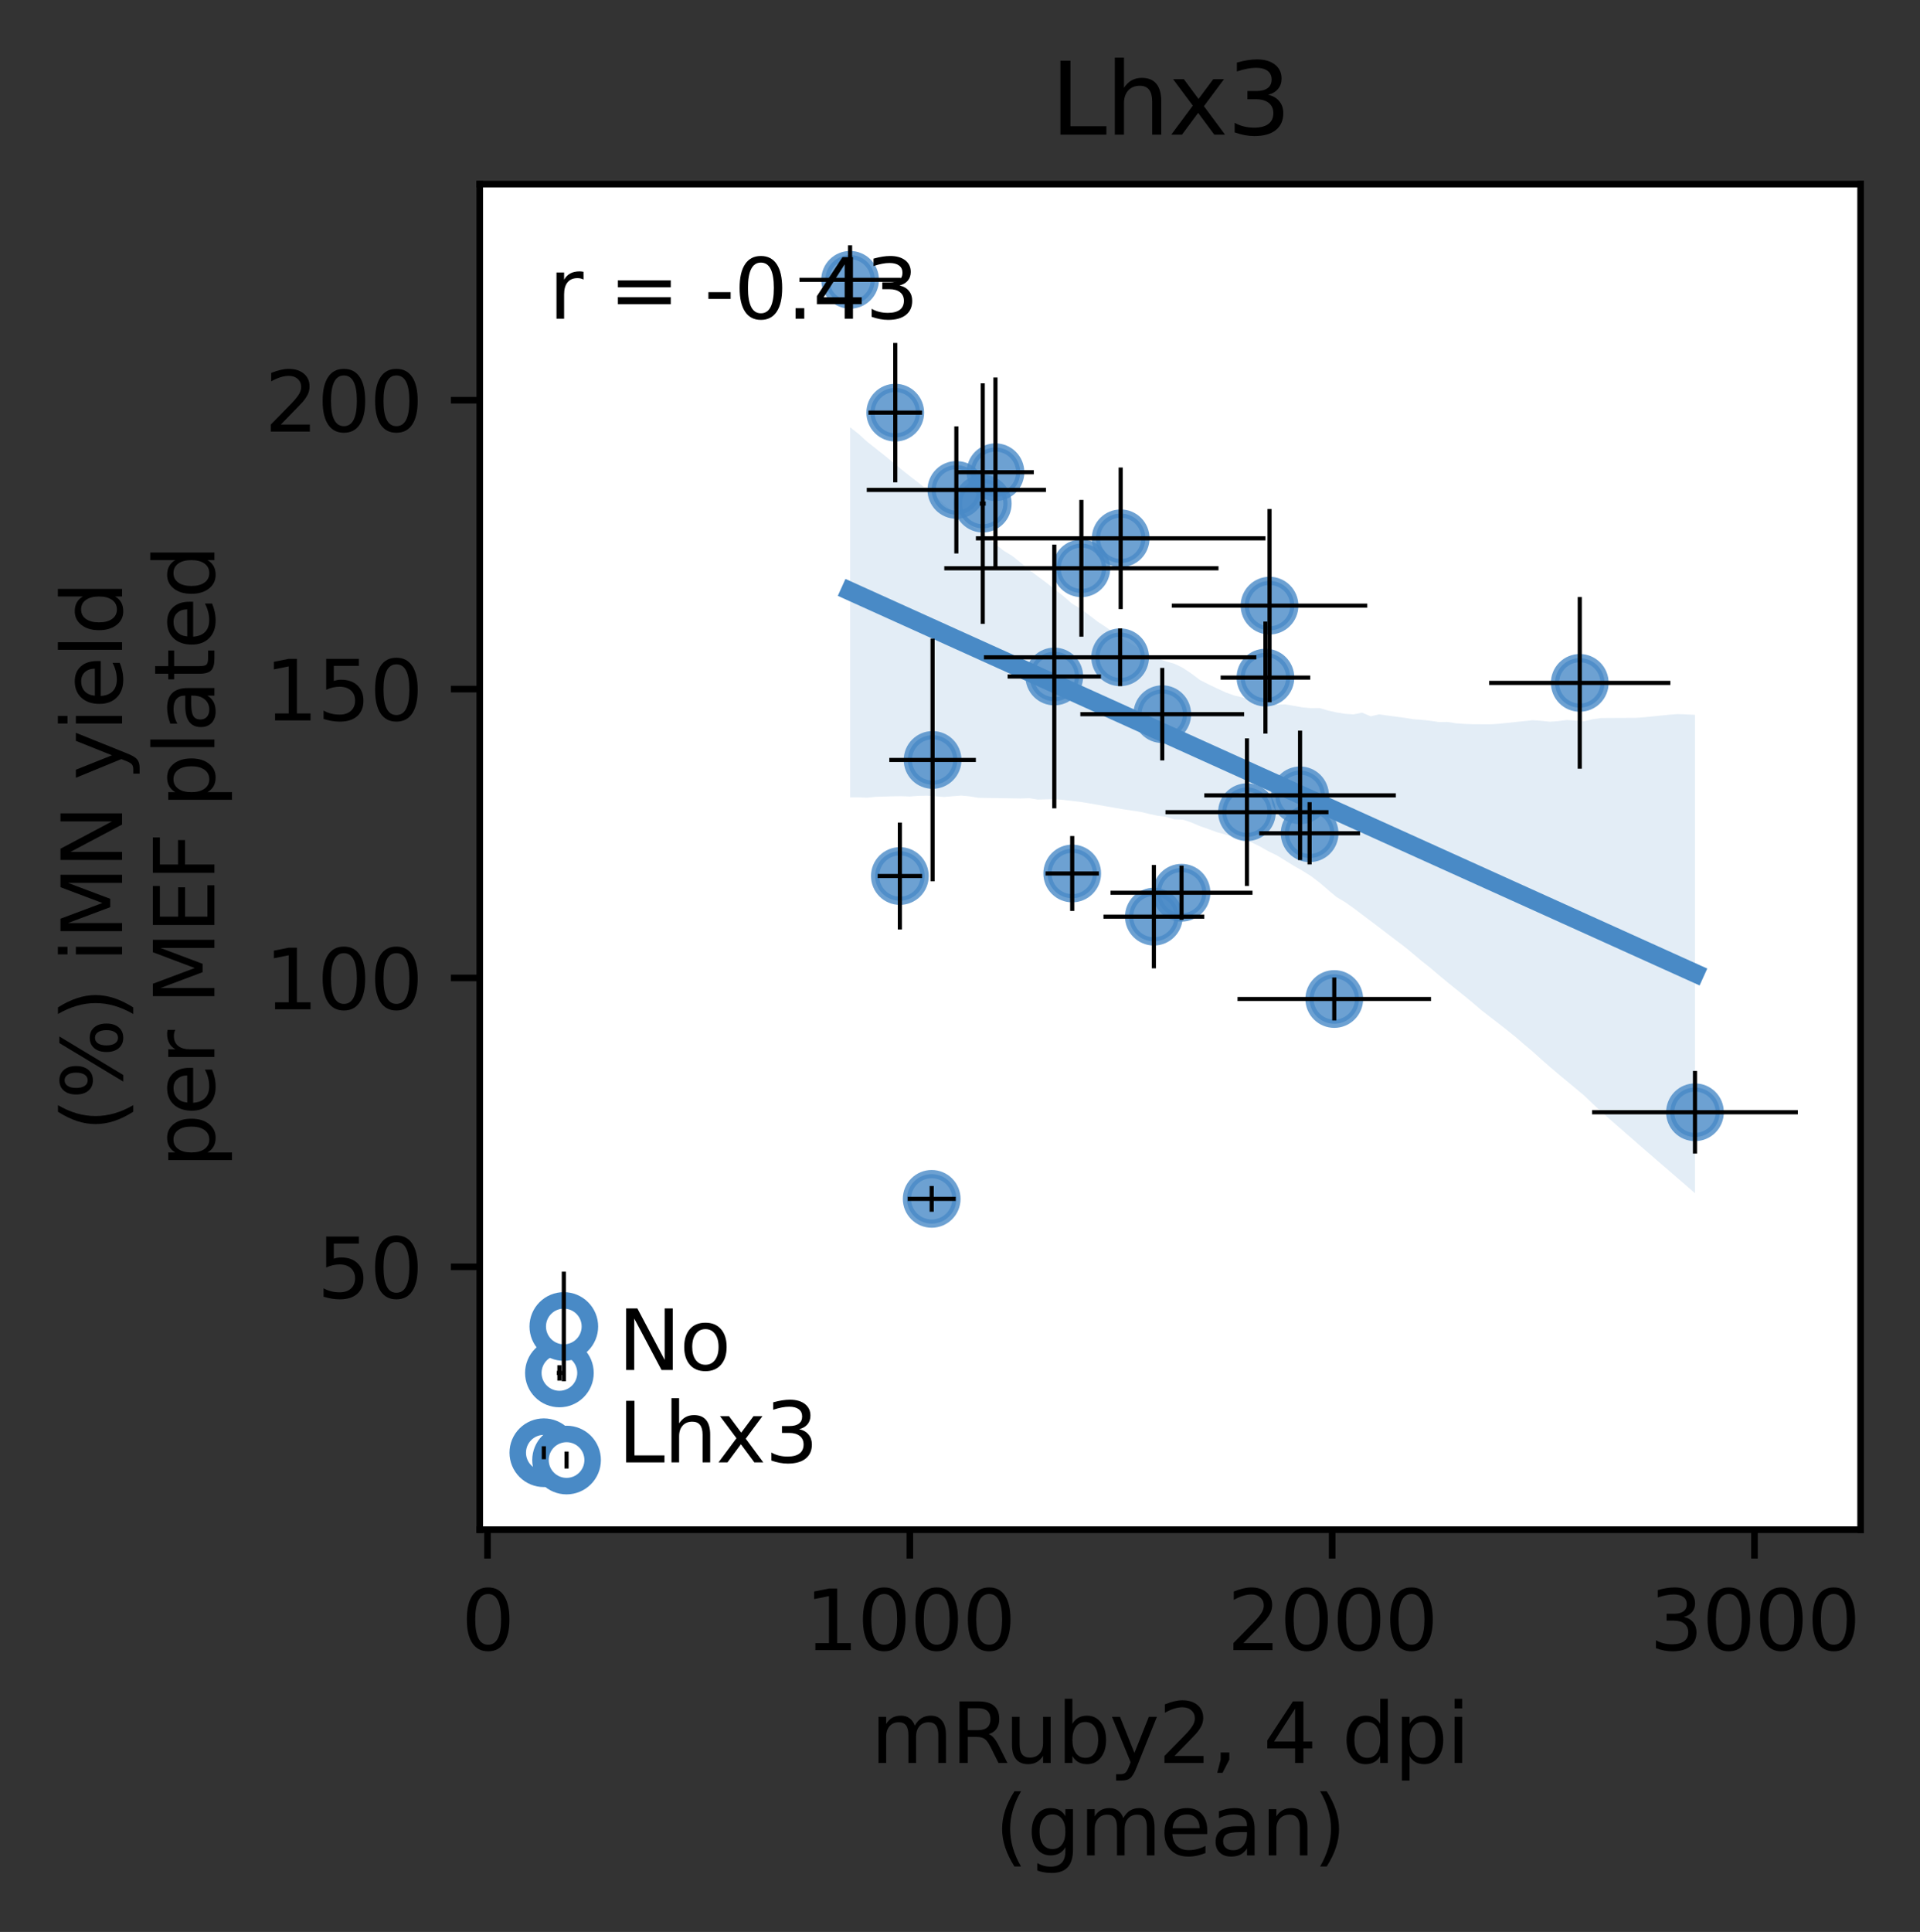 <?xml version="1.0" encoding="utf-8" standalone="no"?>
<!DOCTYPE svg PUBLIC "-//W3C//DTD SVG 1.1//EN"
  "http://www.w3.org/Graphics/SVG/1.1/DTD/svg11.dtd">
<svg xmlns:xlink="http://www.w3.org/1999/xlink" width="232.763pt" height="234.152pt" viewBox="0 0 232.763 234.152" xmlns="http://www.w3.org/2000/svg" version="1.1">
 <rect x="0" y="0" width="232.763" height="234.152" fill="#333333" stroke="none"/>
 <defs>
  <style type="text/css">*{stroke-linejoin: round; stroke-linecap: butt}</style>
 </defs>
 <g id="figure_1">
  <g id="patch_1">
   <path d="M 0 234.152 
L 232.763 234.152 
L 232.763 -0 
L 0 -0 
L 0 234.152 
z
" style="fill: none"/>
  </g>
  <g id="axes_1">
   <g id="patch_2">
    <path d="M 58.163 185.398 
L 225.563 185.398 
L 225.563 22.318 
L 58.163 22.318 
z
" style="fill: #ffffff"/>
   </g>
   <g id="PathCollection_1">
    <defs>
     <path id="m1e7c7b4e3a" d="M 0 3 
C 0.796 3 1.559 2.684 2.121 2.121 
C 2.684 1.559 3 0.796 3 0 
C 3 -0.796 2.684 -1.559 2.121 -2.121 
C 1.559 -2.684 0.796 -3 0 -3 
C -0.796 -3 -1.559 -2.684 -2.121 -2.121 
C -2.684 -1.559 -3 -0.796 -3 0 
C -3 0.796 -2.684 1.559 -2.121 2.121 
C -1.559 2.684 -0.796 3 0 3 
z
" style="stroke: #498ac6; stroke-opacity: 0.8"/>
    </defs>
    <g clip-path="url(#p1b781d79e1)">
     <use xlink:href="#m1e7c7b4e3a" x="157.608" y="96.399" style="fill: #498ac6; fill-opacity: 0.8; stroke: #498ac6; stroke-opacity: 0.8"/>
     <use xlink:href="#m1e7c7b4e3a" x="131.097" y="68.876" style="fill: #498ac6; fill-opacity: 0.8; stroke: #498ac6; stroke-opacity: 0.8"/>
     <use xlink:href="#m1e7c7b4e3a" x="120.68" y="57.234" style="fill: #498ac6; fill-opacity: 0.8; stroke: #498ac6; stroke-opacity: 0.8"/>
     <use xlink:href="#m1e7c7b4e3a" x="129.985" y="105.868" style="fill: #498ac6; fill-opacity: 0.8; stroke: #498ac6; stroke-opacity: 0.8"/>
     <use xlink:href="#m1e7c7b4e3a" x="119.14" y="61.036" style="fill: #498ac6; fill-opacity: 0.8; stroke: #498ac6; stroke-opacity: 0.8"/>
     <use xlink:href="#m1e7c7b4e3a" x="103.057" y="33.915" style="fill: #498ac6; fill-opacity: 0.8; stroke: #498ac6; stroke-opacity: 0.8"/>
     <use xlink:href="#m1e7c7b4e3a" x="108.532" y="50.013" style="fill: #498ac6; fill-opacity: 0.8; stroke: #498ac6; stroke-opacity: 0.8"/>
     <use xlink:href="#m1e7c7b4e3a" x="113.058" y="92.107" style="fill: #498ac6; fill-opacity: 0.8; stroke: #498ac6; stroke-opacity: 0.8"/>
     <use xlink:href="#m1e7c7b4e3a" x="151.17" y="98.437" style="fill: #498ac6; fill-opacity: 0.8; stroke: #498ac6; stroke-opacity: 0.8"/>
     <use xlink:href="#m1e7c7b4e3a" x="135.795" y="79.664" style="fill: #498ac6; fill-opacity: 0.8; stroke: #498ac6; stroke-opacity: 0.8"/>
     <use xlink:href="#m1e7c7b4e3a" x="153.906" y="73.404" style="fill: #498ac6; fill-opacity: 0.8; stroke: #498ac6; stroke-opacity: 0.8"/>
     <use xlink:href="#m1e7c7b4e3a" x="161.755" y="121.081" style="fill: #498ac6; fill-opacity: 0.8; stroke: #498ac6; stroke-opacity: 0.8"/>
     <use xlink:href="#m1e7c7b4e3a" x="153.409" y="82.124" style="fill: #498ac6; fill-opacity: 0.8; stroke: #498ac6; stroke-opacity: 0.8"/>
     <use xlink:href="#m1e7c7b4e3a" x="135.861" y="65.244" style="fill: #498ac6; fill-opacity: 0.8; stroke: #498ac6; stroke-opacity: 0.8"/>
     <use xlink:href="#m1e7c7b4e3a" x="191.515" y="82.766" style="fill: #498ac6; fill-opacity: 0.8; stroke: #498ac6; stroke-opacity: 0.8"/>
     <use xlink:href="#m1e7c7b4e3a" x="205.483" y="134.807" style="fill: #498ac6; fill-opacity: 0.8; stroke: #498ac6; stroke-opacity: 0.8"/>
     <use xlink:href="#m1e7c7b4e3a" x="140.901" y="86.559" style="fill: #498ac6; fill-opacity: 0.8; stroke: #498ac6; stroke-opacity: 0.8"/>
     <use xlink:href="#m1e7c7b4e3a" x="115.94" y="59.379" style="fill: #498ac6; fill-opacity: 0.8; stroke: #498ac6; stroke-opacity: 0.8"/>
     <use xlink:href="#m1e7c7b4e3a" x="127.812" y="81.991" style="fill: #498ac6; fill-opacity: 0.8; stroke: #498ac6; stroke-opacity: 0.8"/>
     <use xlink:href="#m1e7c7b4e3a" x="143.237" y="108.202" style="fill: #498ac6; fill-opacity: 0.8; stroke: #498ac6; stroke-opacity: 0.8"/>
     <use xlink:href="#m1e7c7b4e3a" x="158.765" y="100.995" style="fill: #498ac6; fill-opacity: 0.8; stroke: #498ac6; stroke-opacity: 0.8"/>
     <use xlink:href="#m1e7c7b4e3a" x="139.885" y="111.099" style="fill: #498ac6; fill-opacity: 0.8; stroke: #498ac6; stroke-opacity: 0.8"/>
     <use xlink:href="#m1e7c7b4e3a" x="109.092" y="106.174" style="fill: #498ac6; fill-opacity: 0.8; stroke: #498ac6; stroke-opacity: 0.8"/>
     <use xlink:href="#m1e7c7b4e3a" x="112.949" y="145.304" style="fill: #498ac6; fill-opacity: 0.8; stroke: #498ac6; stroke-opacity: 0.8"/>
    </g>
   </g>
   <g id="PolyCollection_1">
    <path d="M 103.057 51.786 
L 103.057 96.641 
L 104.092 96.636 
L 105.126 96.684 
L 106.161 96.571 
L 107.196 96.542 
L 108.23 96.512 
L 109.265 96.5 
L 110.299 96.537 
L 111.334 96.456 
L 112.369 96.434 
L 113.403 96.503 
L 114.438 96.592 
L 115.472 96.506 
L 116.507 96.42 
L 117.542 96.516 
L 118.576 96.69 
L 119.611 96.713 
L 120.645 96.727 
L 121.68 96.743 
L 122.715 96.763 
L 123.749 96.779 
L 124.784 96.739 
L 125.818 96.912 
L 126.853 96.875 
L 127.888 96.855 
L 128.922 96.949 
L 129.957 97.07 
L 130.991 97.192 
L 132.026 97.362 
L 133.061 97.541 
L 134.095 97.725 
L 135.13 97.905 
L 136.164 98.083 
L 137.199 98.236 
L 138.234 98.391 
L 139.268 98.635 
L 140.303 98.861 
L 141.337 98.994 
L 142.372 99.309 
L 143.407 99.346 
L 144.441 99.685 
L 145.476 100.131 
L 146.51 100.488 
L 147.545 100.87 
L 148.58 101.154 
L 149.614 101.415 
L 150.649 101.794 
L 151.683 102.077 
L 152.718 102.576 
L 153.753 103.167 
L 154.787 103.665 
L 155.822 104.306 
L 156.856 104.94 
L 157.891 105.532 
L 158.926 106.177 
L 159.96 106.966 
L 160.995 107.851 
L 162.029 108.725 
L 163.064 109.336 
L 164.099 110.069 
L 165.133 110.849 
L 166.168 111.628 
L 167.202 112.408 
L 168.237 113.199 
L 169.272 113.99 
L 170.306 114.77 
L 171.341 115.627 
L 172.375 116.495 
L 173.41 117.315 
L 174.445 118.197 
L 175.479 119.052 
L 176.514 119.888 
L 177.548 120.719 
L 178.583 121.571 
L 179.618 122.458 
L 180.652 123.261 
L 181.687 124.053 
L 182.721 124.87 
L 183.756 125.701 
L 184.791 126.596 
L 185.825 127.462 
L 186.86 128.404 
L 187.894 129.307 
L 188.929 130.187 
L 189.964 131.044 
L 190.998 131.902 
L 192.033 132.77 
L 193.067 133.754 
L 194.102 134.729 
L 195.137 135.633 
L 196.171 136.536 
L 197.206 137.44 
L 198.24 138.343 
L 199.275 139.247 
L 200.31 140.142 
L 201.344 141.036 
L 202.379 141.93 
L 203.413 142.824 
L 204.448 143.718 
L 205.483 144.611 
L 205.483 86.639 
L 205.483 86.639 
L 204.448 86.592 
L 203.413 86.546 
L 202.379 86.624 
L 201.344 86.728 
L 200.31 86.832 
L 199.275 86.936 
L 198.24 87.013 
L 197.206 87.013 
L 196.171 87.017 
L 195.137 87.023 
L 194.102 87.029 
L 193.067 87.176 
L 192.033 87.42 
L 190.998 87.341 
L 189.964 87.261 
L 188.929 87.396 
L 187.894 87.472 
L 186.86 87.365 
L 185.825 87.291 
L 184.791 87.398 
L 183.756 87.505 
L 182.721 87.615 
L 181.687 87.725 
L 180.652 87.789 
L 179.618 87.783 
L 178.583 87.779 
L 177.548 87.74 
L 176.514 87.668 
L 175.479 87.5 
L 174.445 87.513 
L 173.41 87.361 
L 172.375 87.248 
L 171.341 87.171 
L 170.306 87.005 
L 169.272 86.862 
L 168.237 86.729 
L 167.202 86.579 
L 166.168 86.821 
L 165.133 86.371 
L 164.099 86.585 
L 163.064 86.515 
L 162.029 86.349 
L 160.995 86.117 
L 159.96 85.815 
L 158.926 85.827 
L 157.891 85.734 
L 156.856 85.548 
L 155.822 85.37 
L 154.787 85.405 
L 153.753 85.325 
L 152.718 85.075 
L 151.683 84.835 
L 150.649 84.53 
L 149.614 84.29 
L 148.58 83.916 
L 147.545 83.441 
L 146.51 82.944 
L 145.476 82.421 
L 144.441 81.644 
L 143.407 80.95 
L 142.372 80.449 
L 141.337 80.155 
L 140.303 79.782 
L 139.268 79.317 
L 138.234 78.71 
L 137.199 78.05 
L 136.164 77.446 
L 135.13 76.771 
L 134.095 76.022 
L 133.061 75.34 
L 132.026 74.545 
L 130.991 73.779 
L 129.957 73.161 
L 128.922 72.255 
L 127.888 71.443 
L 126.853 70.628 
L 125.818 69.861 
L 124.784 69.079 
L 123.749 68.204 
L 122.715 67.375 
L 121.68 66.748 
L 120.645 65.935 
L 119.611 65.01 
L 118.576 64.314 
L 117.542 63.618 
L 116.507 62.868 
L 115.472 61.983 
L 114.438 61.1 
L 113.403 60.097 
L 112.369 59.326 
L 111.334 58.502 
L 110.299 57.706 
L 109.265 56.883 
L 108.23 56.024 
L 107.196 55.173 
L 106.161 54.358 
L 105.126 53.538 
L 104.092 52.596 
L 103.057 51.786 
z
" clip-path="url(#p1b781d79e1)" style="fill: #498ac6; fill-opacity: 0.15"/>
   </g>
   <g id="PathCollection_2">
    <defs>
     <path id="md416cd6fda" d="M 0 3.162 
C 0.839 3.162 1.643 2.829 2.236 2.236 
C 2.829 1.643 3.162 0.839 3.162 0 
C 3.162 -0.839 2.829 -1.643 2.236 -2.236 
C 1.643 -2.829 0.839 -3.162 0 -3.162 
C -0.839 -3.162 -1.643 -2.829 -2.236 -2.236 
C -2.829 -1.643 -3.162 -0.839 -3.162 0 
C -3.162 0.839 -2.829 1.643 -2.236 2.236 
C -1.643 2.829 -0.839 3.162 0 3.162 
z
" style="stroke: #498ac6; stroke-width: 2"/>
    </defs>
    <g clip-path="url(#p1b781d79e1)">
     <use xlink:href="#md416cd6fda" x="67.817" y="166.403" style="fill: #ffffff; stroke: #498ac6; stroke-width: 2"/>
     <use xlink:href="#md416cd6fda" x="65.928" y="176.071" style="fill: #ffffff; stroke: #498ac6; stroke-width: 2"/>
     <use xlink:href="#md416cd6fda" x="68.352" y="160.771" style="fill: #ffffff; stroke: #498ac6; stroke-width: 2"/>
     <use xlink:href="#md416cd6fda" x="68.685" y="176.958" style="fill: #ffffff; stroke: #498ac6; stroke-width: 2"/>
    </g>
   </g>
   <g id="matplotlib.axis_1">
    <g id="xtick_1">
     <g id="line2d_1">
      <defs>
       <path id="m0b0140fa06" d="M 0 0 
L 0 3.5 
" style="stroke: #000000; stroke-width: 0.8"/>
      </defs>
      <g>
       <use xlink:href="#m0b0140fa06" x="59.103" y="185.398" style="stroke: #000000; stroke-width: 0.8"/>
      </g>
     </g>
     <g id="text_1">
      <!-- 0 -->
      <g transform="translate(55.922 199.997)scale(0.1 -0.1)">
       <defs>
        <path id="DejaVuSans-30" d="M 2034 4250 
Q 1547 4250 1301 3770 
Q 1056 3291 1056 2328 
Q 1056 1369 1301 889 
Q 1547 409 2034 409 
Q 2525 409 2770 889 
Q 3016 1369 3016 2328 
Q 3016 3291 2770 3770 
Q 2525 4250 2034 4250 
z
M 2034 4750 
Q 2819 4750 3233 4129 
Q 3647 3509 3647 2328 
Q 3647 1150 3233 529 
Q 2819 -91 2034 -91 
Q 1250 -91 836 529 
Q 422 1150 422 2328 
Q 422 3509 836 4129 
Q 1250 4750 2034 4750 
z
" transform="scale(0.016)"/>
       </defs>
       <use xlink:href="#DejaVuSans-30"/>
      </g>
     </g>
    </g>
    <g id="xtick_2">
     <g id="line2d_2">
      <g>
       <use xlink:href="#m0b0140fa06" x="110.301" y="185.398" style="stroke: #000000; stroke-width: 0.8"/>
      </g>
     </g>
     <g id="text_2">
      <!-- 1000 -->
      <g transform="translate(97.576 199.997)scale(0.1 -0.1)">
       <defs>
        <path id="DejaVuSans-31" d="M 794 531 
L 1825 531 
L 1825 4091 
L 703 3866 
L 703 4441 
L 1819 4666 
L 2450 4666 
L 2450 531 
L 3481 531 
L 3481 0 
L 794 0 
L 794 531 
z
" transform="scale(0.016)"/>
       </defs>
       <use xlink:href="#DejaVuSans-31"/>
       <use xlink:href="#DejaVuSans-30" x="63.623"/>
       <use xlink:href="#DejaVuSans-30" x="127.246"/>
       <use xlink:href="#DejaVuSans-30" x="190.869"/>
      </g>
     </g>
    </g>
    <g id="xtick_3">
     <g id="line2d_3">
      <g>
       <use xlink:href="#m0b0140fa06" x="161.499" y="185.398" style="stroke: #000000; stroke-width: 0.8"/>
      </g>
     </g>
     <g id="text_3">
      <!-- 2000 -->
      <g transform="translate(148.774 199.997)scale(0.1 -0.1)">
       <defs>
        <path id="DejaVuSans-32" d="M 1228 531 
L 3431 531 
L 3431 0 
L 469 0 
L 469 531 
Q 828 903 1448 1529 
Q 2069 2156 2228 2338 
Q 2531 2678 2651 2914 
Q 2772 3150 2772 3378 
Q 2772 3750 2511 3984 
Q 2250 4219 1831 4219 
Q 1534 4219 1204 4116 
Q 875 4013 500 3803 
L 500 4441 
Q 881 4594 1212 4672 
Q 1544 4750 1819 4750 
Q 2544 4750 2975 4387 
Q 3406 4025 3406 3419 
Q 3406 3131 3298 2873 
Q 3191 2616 2906 2266 
Q 2828 2175 2409 1742 
Q 1991 1309 1228 531 
z
" transform="scale(0.016)"/>
       </defs>
       <use xlink:href="#DejaVuSans-32"/>
       <use xlink:href="#DejaVuSans-30" x="63.623"/>
       <use xlink:href="#DejaVuSans-30" x="127.246"/>
       <use xlink:href="#DejaVuSans-30" x="190.869"/>
      </g>
     </g>
    </g>
    <g id="xtick_4">
     <g id="line2d_4">
      <g>
       <use xlink:href="#m0b0140fa06" x="212.697" y="185.398" style="stroke: #000000; stroke-width: 0.8"/>
      </g>
     </g>
     <g id="text_4">
      <!-- 3000 -->
      <g transform="translate(199.972 199.997)scale(0.1 -0.1)">
       <defs>
        <path id="DejaVuSans-33" d="M 2597 2516 
Q 3050 2419 3304 2112 
Q 3559 1806 3559 1356 
Q 3559 666 3084 287 
Q 2609 -91 1734 -91 
Q 1441 -91 1130 -33 
Q 819 25 488 141 
L 488 750 
Q 750 597 1062 519 
Q 1375 441 1716 441 
Q 2309 441 2620 675 
Q 2931 909 2931 1356 
Q 2931 1769 2642 2001 
Q 2353 2234 1838 2234 
L 1294 2234 
L 1294 2753 
L 1863 2753 
Q 2328 2753 2575 2939 
Q 2822 3125 2822 3475 
Q 2822 3834 2567 4026 
Q 2313 4219 1838 4219 
Q 1578 4219 1281 4162 
Q 984 4106 628 3988 
L 628 4550 
Q 988 4650 1302 4700 
Q 1616 4750 1894 4750 
Q 2613 4750 3031 4423 
Q 3450 4097 3450 3541 
Q 3450 3153 3228 2886 
Q 3006 2619 2597 2516 
z
" transform="scale(0.016)"/>
       </defs>
       <use xlink:href="#DejaVuSans-33"/>
       <use xlink:href="#DejaVuSans-30" x="63.623"/>
       <use xlink:href="#DejaVuSans-30" x="127.246"/>
       <use xlink:href="#DejaVuSans-30" x="190.869"/>
      </g>
     </g>
    </g>
    <g id="text_5">
     <!-- mRuby2, 4 dpi -->
     <g transform="translate(105.574 213.675)scale(0.1 -0.1)">
      <defs>
       <path id="DejaVuSans-6d" d="M 3328 2828 
Q 3544 3216 3844 3400 
Q 4144 3584 4550 3584 
Q 5097 3584 5394 3201 
Q 5691 2819 5691 2113 
L 5691 0 
L 5113 0 
L 5113 2094 
Q 5113 2597 4934 2840 
Q 4756 3084 4391 3084 
Q 3944 3084 3684 2787 
Q 3425 2491 3425 1978 
L 3425 0 
L 2847 0 
L 2847 2094 
Q 2847 2600 2669 2842 
Q 2491 3084 2119 3084 
Q 1678 3084 1418 2786 
Q 1159 2488 1159 1978 
L 1159 0 
L 581 0 
L 581 3500 
L 1159 3500 
L 1159 2956 
Q 1356 3278 1631 3431 
Q 1906 3584 2284 3584 
Q 2666 3584 2933 3390 
Q 3200 3197 3328 2828 
z
" transform="scale(0.016)"/>
       <path id="DejaVuSans-52" d="M 2841 2188 
Q 3044 2119 3236 1894 
Q 3428 1669 3622 1275 
L 4263 0 
L 3584 0 
L 2988 1197 
Q 2756 1666 2539 1819 
Q 2322 1972 1947 1972 
L 1259 1972 
L 1259 0 
L 628 0 
L 628 4666 
L 2053 4666 
Q 2853 4666 3247 4331 
Q 3641 3997 3641 3322 
Q 3641 2881 3436 2590 
Q 3231 2300 2841 2188 
z
M 1259 4147 
L 1259 2491 
L 2053 2491 
Q 2509 2491 2742 2702 
Q 2975 2913 2975 3322 
Q 2975 3731 2742 3939 
Q 2509 4147 2053 4147 
L 1259 4147 
z
" transform="scale(0.016)"/>
       <path id="DejaVuSans-75" d="M 544 1381 
L 544 3500 
L 1119 3500 
L 1119 1403 
Q 1119 906 1312 657 
Q 1506 409 1894 409 
Q 2359 409 2629 706 
Q 2900 1003 2900 1516 
L 2900 3500 
L 3475 3500 
L 3475 0 
L 2900 0 
L 2900 538 
Q 2691 219 2414 64 
Q 2138 -91 1772 -91 
Q 1169 -91 856 284 
Q 544 659 544 1381 
z
M 1991 3584 
L 1991 3584 
z
" transform="scale(0.016)"/>
       <path id="DejaVuSans-62" d="M 3116 1747 
Q 3116 2381 2855 2742 
Q 2594 3103 2138 3103 
Q 1681 3103 1420 2742 
Q 1159 2381 1159 1747 
Q 1159 1113 1420 752 
Q 1681 391 2138 391 
Q 2594 391 2855 752 
Q 3116 1113 3116 1747 
z
M 1159 2969 
Q 1341 3281 1617 3432 
Q 1894 3584 2278 3584 
Q 2916 3584 3314 3078 
Q 3713 2572 3713 1747 
Q 3713 922 3314 415 
Q 2916 -91 2278 -91 
Q 1894 -91 1617 61 
Q 1341 213 1159 525 
L 1159 0 
L 581 0 
L 581 4863 
L 1159 4863 
L 1159 2969 
z
" transform="scale(0.016)"/>
       <path id="DejaVuSans-79" d="M 2059 -325 
Q 1816 -950 1584 -1140 
Q 1353 -1331 966 -1331 
L 506 -1331 
L 506 -850 
L 844 -850 
Q 1081 -850 1212 -737 
Q 1344 -625 1503 -206 
L 1606 56 
L 191 3500 
L 800 3500 
L 1894 763 
L 2988 3500 
L 3597 3500 
L 2059 -325 
z
" transform="scale(0.016)"/>
       <path id="DejaVuSans-2c" d="M 750 794 
L 1409 794 
L 1409 256 
L 897 -744 
L 494 -744 
L 750 256 
L 750 794 
z
" transform="scale(0.016)"/>
       <path id="DejaVuSans-20" transform="scale(0.016)"/>
       <path id="DejaVuSans-34" d="M 2419 4116 
L 825 1625 
L 2419 1625 
L 2419 4116 
z
M 2253 4666 
L 3047 4666 
L 3047 1625 
L 3713 1625 
L 3713 1100 
L 3047 1100 
L 3047 0 
L 2419 0 
L 2419 1100 
L 313 1100 
L 313 1709 
L 2253 4666 
z
" transform="scale(0.016)"/>
       <path id="DejaVuSans-64" d="M 2906 2969 
L 2906 4863 
L 3481 4863 
L 3481 0 
L 2906 0 
L 2906 525 
Q 2725 213 2448 61 
Q 2172 -91 1784 -91 
Q 1150 -91 751 415 
Q 353 922 353 1747 
Q 353 2572 751 3078 
Q 1150 3584 1784 3584 
Q 2172 3584 2448 3432 
Q 2725 3281 2906 2969 
z
M 947 1747 
Q 947 1113 1208 752 
Q 1469 391 1925 391 
Q 2381 391 2643 752 
Q 2906 1113 2906 1747 
Q 2906 2381 2643 2742 
Q 2381 3103 1925 3103 
Q 1469 3103 1208 2742 
Q 947 2381 947 1747 
z
" transform="scale(0.016)"/>
       <path id="DejaVuSans-70" d="M 1159 525 
L 1159 -1331 
L 581 -1331 
L 581 3500 
L 1159 3500 
L 1159 2969 
Q 1341 3281 1617 3432 
Q 1894 3584 2278 3584 
Q 2916 3584 3314 3078 
Q 3713 2572 3713 1747 
Q 3713 922 3314 415 
Q 2916 -91 2278 -91 
Q 1894 -91 1617 61 
Q 1341 213 1159 525 
z
M 3116 1747 
Q 3116 2381 2855 2742 
Q 2594 3103 2138 3103 
Q 1681 3103 1420 2742 
Q 1159 2381 1159 1747 
Q 1159 1113 1420 752 
Q 1681 391 2138 391 
Q 2594 391 2855 752 
Q 3116 1113 3116 1747 
z
" transform="scale(0.016)"/>
       <path id="DejaVuSans-69" d="M 603 3500 
L 1178 3500 
L 1178 0 
L 603 0 
L 603 3500 
z
M 603 4863 
L 1178 4863 
L 1178 4134 
L 603 4134 
L 603 4863 
z
" transform="scale(0.016)"/>
      </defs>
      <use xlink:href="#DejaVuSans-6d"/>
      <use xlink:href="#DejaVuSans-52" x="97.412"/>
      <use xlink:href="#DejaVuSans-75" x="162.395"/>
      <use xlink:href="#DejaVuSans-62" x="225.773"/>
      <use xlink:href="#DejaVuSans-79" x="289.25"/>
      <use xlink:href="#DejaVuSans-32" x="348.43"/>
      <use xlink:href="#DejaVuSans-2c" x="412.053"/>
      <use xlink:href="#DejaVuSans-20" x="443.84"/>
      <use xlink:href="#DejaVuSans-34" x="475.627"/>
      <use xlink:href="#DejaVuSans-20" x="539.25"/>
      <use xlink:href="#DejaVuSans-64" x="571.037"/>
      <use xlink:href="#DejaVuSans-70" x="634.514"/>
      <use xlink:href="#DejaVuSans-69" x="697.99"/>
     </g>
     <!-- (gmean) -->
     <g transform="translate(120.608 224.873)scale(0.1 -0.1)">
      <defs>
       <path id="DejaVuSans-28" d="M 1984 4856 
Q 1566 4138 1362 3434 
Q 1159 2731 1159 2009 
Q 1159 1288 1364 580 
Q 1569 -128 1984 -844 
L 1484 -844 
Q 1016 -109 783 600 
Q 550 1309 550 2009 
Q 550 2706 781 3412 
Q 1013 4119 1484 4856 
L 1984 4856 
z
" transform="scale(0.016)"/>
       <path id="DejaVuSans-67" d="M 2906 1791 
Q 2906 2416 2648 2759 
Q 2391 3103 1925 3103 
Q 1463 3103 1205 2759 
Q 947 2416 947 1791 
Q 947 1169 1205 825 
Q 1463 481 1925 481 
Q 2391 481 2648 825 
Q 2906 1169 2906 1791 
z
M 3481 434 
Q 3481 -459 3084 -895 
Q 2688 -1331 1869 -1331 
Q 1566 -1331 1297 -1286 
Q 1028 -1241 775 -1147 
L 775 -588 
Q 1028 -725 1275 -790 
Q 1522 -856 1778 -856 
Q 2344 -856 2625 -561 
Q 2906 -266 2906 331 
L 2906 616 
Q 2728 306 2450 153 
Q 2172 0 1784 0 
Q 1141 0 747 490 
Q 353 981 353 1791 
Q 353 2603 747 3093 
Q 1141 3584 1784 3584 
Q 2172 3584 2450 3431 
Q 2728 3278 2906 2969 
L 2906 3500 
L 3481 3500 
L 3481 434 
z
" transform="scale(0.016)"/>
       <path id="DejaVuSans-65" d="M 3597 1894 
L 3597 1613 
L 953 1613 
Q 991 1019 1311 708 
Q 1631 397 2203 397 
Q 2534 397 2845 478 
Q 3156 559 3463 722 
L 3463 178 
Q 3153 47 2828 -22 
Q 2503 -91 2169 -91 
Q 1331 -91 842 396 
Q 353 884 353 1716 
Q 353 2575 817 3079 
Q 1281 3584 2069 3584 
Q 2775 3584 3186 3129 
Q 3597 2675 3597 1894 
z
M 3022 2063 
Q 3016 2534 2758 2815 
Q 2500 3097 2075 3097 
Q 1594 3097 1305 2825 
Q 1016 2553 972 2059 
L 3022 2063 
z
" transform="scale(0.016)"/>
       <path id="DejaVuSans-61" d="M 2194 1759 
Q 1497 1759 1228 1600 
Q 959 1441 959 1056 
Q 959 750 1161 570 
Q 1363 391 1709 391 
Q 2188 391 2477 730 
Q 2766 1069 2766 1631 
L 2766 1759 
L 2194 1759 
z
M 3341 1997 
L 3341 0 
L 2766 0 
L 2766 531 
Q 2569 213 2275 61 
Q 1981 -91 1556 -91 
Q 1019 -91 701 211 
Q 384 513 384 1019 
Q 384 1609 779 1909 
Q 1175 2209 1959 2209 
L 2766 2209 
L 2766 2266 
Q 2766 2663 2505 2880 
Q 2244 3097 1772 3097 
Q 1472 3097 1187 3025 
Q 903 2953 641 2809 
L 641 3341 
Q 956 3463 1253 3523 
Q 1550 3584 1831 3584 
Q 2591 3584 2966 3190 
Q 3341 2797 3341 1997 
z
" transform="scale(0.016)"/>
       <path id="DejaVuSans-6e" d="M 3513 2113 
L 3513 0 
L 2938 0 
L 2938 2094 
Q 2938 2591 2744 2837 
Q 2550 3084 2163 3084 
Q 1697 3084 1428 2787 
Q 1159 2491 1159 1978 
L 1159 0 
L 581 0 
L 581 3500 
L 1159 3500 
L 1159 2956 
Q 1366 3272 1645 3428 
Q 1925 3584 2291 3584 
Q 2894 3584 3203 3211 
Q 3513 2838 3513 2113 
z
" transform="scale(0.016)"/>
       <path id="DejaVuSans-29" d="M 513 4856 
L 1013 4856 
Q 1481 4119 1714 3412 
Q 1947 2706 1947 2009 
Q 1947 1309 1714 600 
Q 1481 -109 1013 -844 
L 513 -844 
Q 928 -128 1133 580 
Q 1338 1288 1338 2009 
Q 1338 2731 1133 3434 
Q 928 4138 513 4856 
z
" transform="scale(0.016)"/>
      </defs>
      <use xlink:href="#DejaVuSans-28"/>
      <use xlink:href="#DejaVuSans-67" x="39.014"/>
      <use xlink:href="#DejaVuSans-6d" x="102.49"/>
      <use xlink:href="#DejaVuSans-65" x="199.902"/>
      <use xlink:href="#DejaVuSans-61" x="261.426"/>
      <use xlink:href="#DejaVuSans-6e" x="322.705"/>
      <use xlink:href="#DejaVuSans-29" x="386.084"/>
     </g>
    </g>
   </g>
   <g id="matplotlib.axis_2">
    <g id="ytick_1">
     <g id="line2d_5">
      <defs>
       <path id="m024598f83b" d="M 0 0 
L -3.5 0 
" style="stroke: #000000; stroke-width: 0.8"/>
      </defs>
      <g>
       <use xlink:href="#m024598f83b" x="58.163" y="153.538" style="stroke: #000000; stroke-width: 0.8"/>
      </g>
     </g>
     <g id="text_6">
      <!-- 50 -->
      <g transform="translate(38.438 157.337)scale(0.1 -0.1)">
       <defs>
        <path id="DejaVuSans-35" d="M 691 4666 
L 3169 4666 
L 3169 4134 
L 1269 4134 
L 1269 2991 
Q 1406 3038 1543 3061 
Q 1681 3084 1819 3084 
Q 2600 3084 3056 2656 
Q 3513 2228 3513 1497 
Q 3513 744 3044 326 
Q 2575 -91 1722 -91 
Q 1428 -91 1123 -41 
Q 819 9 494 109 
L 494 744 
Q 775 591 1075 516 
Q 1375 441 1709 441 
Q 2250 441 2565 725 
Q 2881 1009 2881 1497 
Q 2881 1984 2565 2268 
Q 2250 2553 1709 2553 
Q 1456 2553 1204 2497 
Q 953 2441 691 2322 
L 691 4666 
z
" transform="scale(0.016)"/>
       </defs>
       <use xlink:href="#DejaVuSans-35"/>
       <use xlink:href="#DejaVuSans-30" x="63.623"/>
      </g>
     </g>
    </g>
    <g id="ytick_2">
     <g id="line2d_6">
      <g>
       <use xlink:href="#m024598f83b" x="58.163" y="118.528" style="stroke: #000000; stroke-width: 0.8"/>
      </g>
     </g>
     <g id="text_7">
      <!-- 100 -->
      <g transform="translate(32.076 122.327)scale(0.1 -0.1)">
       <use xlink:href="#DejaVuSans-31"/>
       <use xlink:href="#DejaVuSans-30" x="63.623"/>
       <use xlink:href="#DejaVuSans-30" x="127.246"/>
      </g>
     </g>
    </g>
    <g id="ytick_3">
     <g id="line2d_7">
      <g>
       <use xlink:href="#m024598f83b" x="58.163" y="83.517" style="stroke: #000000; stroke-width: 0.8"/>
      </g>
     </g>
     <g id="text_8">
      <!-- 150 -->
      <g transform="translate(32.076 87.317)scale(0.1 -0.1)">
       <use xlink:href="#DejaVuSans-31"/>
       <use xlink:href="#DejaVuSans-35" x="63.623"/>
       <use xlink:href="#DejaVuSans-30" x="127.246"/>
      </g>
     </g>
    </g>
    <g id="ytick_4">
     <g id="line2d_8">
      <g>
       <use xlink:href="#m024598f83b" x="58.163" y="48.507" style="stroke: #000000; stroke-width: 0.8"/>
      </g>
     </g>
     <g id="text_9">
      <!-- 200 -->
      <g transform="translate(32.076 52.306)scale(0.1 -0.1)">
       <use xlink:href="#DejaVuSans-32"/>
       <use xlink:href="#DejaVuSans-30" x="63.623"/>
       <use xlink:href="#DejaVuSans-30" x="127.246"/>
      </g>
     </g>
    </g>
    <g id="text_10">
     <!-- (%) iMN yield -->
     <g transform="translate(14.798 137.121)rotate(-90)scale(0.1 -0.1)">
      <defs>
       <path id="DejaVuSans-25" d="M 4653 2053 
Q 4381 2053 4226 1822 
Q 4072 1591 4072 1178 
Q 4072 772 4226 539 
Q 4381 306 4653 306 
Q 4919 306 5073 539 
Q 5228 772 5228 1178 
Q 5228 1588 5073 1820 
Q 4919 2053 4653 2053 
z
M 4653 2450 
Q 5147 2450 5437 2106 
Q 5728 1763 5728 1178 
Q 5728 594 5436 251 
Q 5144 -91 4653 -91 
Q 4153 -91 3862 251 
Q 3572 594 3572 1178 
Q 3572 1766 3864 2108 
Q 4156 2450 4653 2450 
z
M 1428 4353 
Q 1159 4353 1004 4120 
Q 850 3888 850 3481 
Q 850 3069 1003 2837 
Q 1156 2606 1428 2606 
Q 1700 2606 1854 2837 
Q 2009 3069 2009 3481 
Q 2009 3884 1853 4118 
Q 1697 4353 1428 4353 
z
M 4250 4750 
L 4750 4750 
L 1831 -91 
L 1331 -91 
L 4250 4750 
z
M 1428 4750 
Q 1922 4750 2215 4408 
Q 2509 4066 2509 3481 
Q 2509 2891 2217 2550 
Q 1925 2209 1428 2209 
Q 931 2209 642 2551 
Q 353 2894 353 3481 
Q 353 4063 643 4406 
Q 934 4750 1428 4750 
z
" transform="scale(0.016)"/>
       <path id="DejaVuSans-4d" d="M 628 4666 
L 1569 4666 
L 2759 1491 
L 3956 4666 
L 4897 4666 
L 4897 0 
L 4281 0 
L 4281 4097 
L 3078 897 
L 2444 897 
L 1241 4097 
L 1241 0 
L 628 0 
L 628 4666 
z
" transform="scale(0.016)"/>
       <path id="DejaVuSans-4e" d="M 628 4666 
L 1478 4666 
L 3547 763 
L 3547 4666 
L 4159 4666 
L 4159 0 
L 3309 0 
L 1241 3903 
L 1241 0 
L 628 0 
L 628 4666 
z
" transform="scale(0.016)"/>
       <path id="DejaVuSans-6c" d="M 603 4863 
L 1178 4863 
L 1178 0 
L 603 0 
L 603 4863 
z
" transform="scale(0.016)"/>
      </defs>
      <use xlink:href="#DejaVuSans-28"/>
      <use xlink:href="#DejaVuSans-25" x="39.014"/>
      <use xlink:href="#DejaVuSans-29" x="134.033"/>
      <use xlink:href="#DejaVuSans-20" x="173.047"/>
      <use xlink:href="#DejaVuSans-69" x="204.834"/>
      <use xlink:href="#DejaVuSans-4d" x="232.617"/>
      <use xlink:href="#DejaVuSans-4e" x="318.896"/>
      <use xlink:href="#DejaVuSans-20" x="393.701"/>
      <use xlink:href="#DejaVuSans-79" x="425.488"/>
      <use xlink:href="#DejaVuSans-69" x="484.668"/>
      <use xlink:href="#DejaVuSans-65" x="512.451"/>
      <use xlink:href="#DejaVuSans-6c" x="573.975"/>
      <use xlink:href="#DejaVuSans-64" x="601.758"/>
     </g>
     <!-- per MEF plated -->
     <g transform="translate(25.996 141.53)rotate(-90)scale(0.1 -0.1)">
      <defs>
       <path id="DejaVuSans-72" d="M 2631 2963 
Q 2534 3019 2420 3045 
Q 2306 3072 2169 3072 
Q 1681 3072 1420 2755 
Q 1159 2438 1159 1844 
L 1159 0 
L 581 0 
L 581 3500 
L 1159 3500 
L 1159 2956 
Q 1341 3275 1631 3429 
Q 1922 3584 2338 3584 
Q 2397 3584 2469 3576 
Q 2541 3569 2628 3553 
L 2631 2963 
z
" transform="scale(0.016)"/>
       <path id="DejaVuSans-45" d="M 628 4666 
L 3578 4666 
L 3578 4134 
L 1259 4134 
L 1259 2753 
L 3481 2753 
L 3481 2222 
L 1259 2222 
L 1259 531 
L 3634 531 
L 3634 0 
L 628 0 
L 628 4666 
z
" transform="scale(0.016)"/>
       <path id="DejaVuSans-46" d="M 628 4666 
L 3309 4666 
L 3309 4134 
L 1259 4134 
L 1259 2759 
L 3109 2759 
L 3109 2228 
L 1259 2228 
L 1259 0 
L 628 0 
L 628 4666 
z
" transform="scale(0.016)"/>
       <path id="DejaVuSans-74" d="M 1172 4494 
L 1172 3500 
L 2356 3500 
L 2356 3053 
L 1172 3053 
L 1172 1153 
Q 1172 725 1289 603 
Q 1406 481 1766 481 
L 2356 481 
L 2356 0 
L 1766 0 
Q 1100 0 847 248 
Q 594 497 594 1153 
L 594 3053 
L 172 3053 
L 172 3500 
L 594 3500 
L 594 4494 
L 1172 4494 
z
" transform="scale(0.016)"/>
      </defs>
      <use xlink:href="#DejaVuSans-70"/>
      <use xlink:href="#DejaVuSans-65" x="63.477"/>
      <use xlink:href="#DejaVuSans-72" x="125"/>
      <use xlink:href="#DejaVuSans-20" x="166.113"/>
      <use xlink:href="#DejaVuSans-4d" x="197.9"/>
      <use xlink:href="#DejaVuSans-45" x="284.18"/>
      <use xlink:href="#DejaVuSans-46" x="347.363"/>
      <use xlink:href="#DejaVuSans-20" x="404.883"/>
      <use xlink:href="#DejaVuSans-70" x="436.67"/>
      <use xlink:href="#DejaVuSans-6c" x="500.146"/>
      <use xlink:href="#DejaVuSans-61" x="527.93"/>
      <use xlink:href="#DejaVuSans-74" x="589.209"/>
      <use xlink:href="#DejaVuSans-65" x="628.418"/>
      <use xlink:href="#DejaVuSans-64" x="689.941"/>
     </g>
    </g>
   </g>
   <g id="line2d_9">
    <path d="M 103.057 71.655 
L 104.092 72.123 
L 105.126 72.59 
L 106.161 73.058 
L 107.196 73.525 
L 108.23 73.993 
L 109.265 74.461 
L 110.299 74.928 
L 111.334 75.396 
L 112.369 75.864 
L 113.403 76.331 
L 114.438 76.799 
L 115.472 77.267 
L 116.507 77.734 
L 117.542 78.202 
L 118.576 78.669 
L 119.611 79.137 
L 120.645 79.605 
L 121.68 80.072 
L 122.715 80.54 
L 123.749 81.008 
L 124.784 81.475 
L 125.818 81.943 
L 126.853 82.411 
L 127.888 82.878 
L 128.922 83.346 
L 129.957 83.813 
L 130.991 84.281 
L 132.026 84.749 
L 133.061 85.216 
L 134.095 85.684 
L 135.13 86.152 
L 136.164 86.619 
L 137.199 87.087 
L 138.234 87.555 
L 139.268 88.022 
L 140.303 88.49 
L 141.337 88.958 
L 142.372 89.425 
L 143.407 89.893 
L 144.441 90.36 
L 145.476 90.828 
L 146.51 91.296 
L 147.545 91.763 
L 148.58 92.231 
L 149.614 92.699 
L 150.649 93.166 
L 151.683 93.634 
L 152.718 94.102 
L 153.753 94.569 
L 154.787 95.037 
L 155.822 95.504 
L 156.856 95.972 
L 157.891 96.44 
L 158.926 96.907 
L 159.96 97.375 
L 160.995 97.843 
L 162.029 98.31 
L 163.064 98.778 
L 164.099 99.246 
L 165.133 99.713 
L 166.168 100.181 
L 167.202 100.648 
L 168.237 101.116 
L 169.272 101.584 
L 170.306 102.051 
L 171.341 102.519 
L 172.375 102.987 
L 173.41 103.454 
L 174.445 103.922 
L 175.479 104.39 
L 176.514 104.857 
L 177.548 105.325 
L 178.583 105.792 
L 179.618 106.26 
L 180.652 106.728 
L 181.687 107.195 
L 182.721 107.663 
L 183.756 108.131 
L 184.791 108.598 
L 185.825 109.066 
L 186.86 109.534 
L 187.894 110.001 
L 188.929 110.469 
L 189.964 110.937 
L 190.998 111.404 
L 192.033 111.872 
L 193.067 112.339 
L 194.102 112.807 
L 195.137 113.275 
L 196.171 113.742 
L 197.206 114.21 
L 198.24 114.678 
L 199.275 115.145 
L 200.31 115.613 
L 201.344 116.081 
L 202.379 116.548 
L 203.413 117.016 
L 204.448 117.483 
L 205.483 117.951 
" clip-path="url(#p1b781d79e1)" style="fill: none; stroke: #498ac6; stroke-width: 2.25; stroke-linecap: square"/>
   </g>
   <g id="LineCollection_1">
    <path d="M 145.997 96.399 
L 169.22 96.399 
" clip-path="url(#p1b781d79e1)" style="fill: none; stroke: #000000; stroke-width: 0.5"/>
    <path d="M 114.476 68.876 
L 147.719 68.876 
" clip-path="url(#p1b781d79e1)" style="fill: none; stroke: #000000; stroke-width: 0.5"/>
    <path d="M 116.03 57.234 
L 125.329 57.234 
" clip-path="url(#p1b781d79e1)" style="fill: none; stroke: #000000; stroke-width: 0.5"/>
    <path d="M 126.75 105.868 
L 133.22 105.868 
" clip-path="url(#p1b781d79e1)" style="fill: none; stroke: #000000; stroke-width: 0.5"/>
    <path d="M 118.786 61.036 
L 119.494 61.036 
" clip-path="url(#p1b781d79e1)" style="fill: none; stroke: #000000; stroke-width: 0.5"/>
    <path d="M 96.913 33.915 
L 109.201 33.915 
" clip-path="url(#p1b781d79e1)" style="fill: none; stroke: #000000; stroke-width: 0.5"/>
    <path d="M 105.282 50.013 
L 111.781 50.013 
" clip-path="url(#p1b781d79e1)" style="fill: none; stroke: #000000; stroke-width: 0.5"/>
    <path d="M 107.811 92.107 
L 118.305 92.107 
" clip-path="url(#p1b781d79e1)" style="fill: none; stroke: #000000; stroke-width: 0.5"/>
    <path d="M 141.293 98.437 
L 161.048 98.437 
" clip-path="url(#p1b781d79e1)" style="fill: none; stroke: #000000; stroke-width: 0.5"/>
    <path d="M 119.284 79.664 
L 152.306 79.664 
" clip-path="url(#p1b781d79e1)" style="fill: none; stroke: #000000; stroke-width: 0.5"/>
    <path d="M 142.056 73.404 
L 165.757 73.404 
" clip-path="url(#p1b781d79e1)" style="fill: none; stroke: #000000; stroke-width: 0.5"/>
    <path d="M 150.028 121.081 
L 173.482 121.081 
" clip-path="url(#p1b781d79e1)" style="fill: none; stroke: #000000; stroke-width: 0.5"/>
    <path d="M 147.979 82.124 
L 158.838 82.124 
" clip-path="url(#p1b781d79e1)" style="fill: none; stroke: #000000; stroke-width: 0.5"/>
    <path d="M 118.308 65.244 
L 153.414 65.244 
" clip-path="url(#p1b781d79e1)" style="fill: none; stroke: #000000; stroke-width: 0.5"/>
    <path d="M 180.531 82.766 
L 202.498 82.766 
" clip-path="url(#p1b781d79e1)" style="fill: none; stroke: #000000; stroke-width: 0.5"/>
    <path d="M 193.011 134.807 
L 217.954 134.807 
" clip-path="url(#p1b781d79e1)" style="fill: none; stroke: #000000; stroke-width: 0.5"/>
    <path d="M 130.971 86.559 
L 150.83 86.559 
" clip-path="url(#p1b781d79e1)" style="fill: none; stroke: #000000; stroke-width: 0.5"/>
    <path d="M 105.077 59.379 
L 126.802 59.379 
" clip-path="url(#p1b781d79e1)" style="fill: none; stroke: #000000; stroke-width: 0.5"/>
    <path d="M 122.155 81.991 
L 133.469 81.991 
" clip-path="url(#p1b781d79e1)" style="fill: none; stroke: #000000; stroke-width: 0.5"/>
    <path d="M 134.632 108.202 
L 151.841 108.202 
" clip-path="url(#p1b781d79e1)" style="fill: none; stroke: #000000; stroke-width: 0.5"/>
    <path d="M 152.651 100.995 
L 164.879 100.995 
" clip-path="url(#p1b781d79e1)" style="fill: none; stroke: #000000; stroke-width: 0.5"/>
    <path d="M 133.774 111.099 
L 145.995 111.099 
" clip-path="url(#p1b781d79e1)" style="fill: none; stroke: #000000; stroke-width: 0.5"/>
    <path d="M 106.402 106.174 
L 111.782 106.174 
" clip-path="url(#p1b781d79e1)" style="fill: none; stroke: #000000; stroke-width: 0.5"/>
    <path d="M 110.037 145.304 
L 115.862 145.304 
" clip-path="url(#p1b781d79e1)" style="fill: none; stroke: #000000; stroke-width: 0.5"/>
   </g>
   <g id="LineCollection_2">
    <path d="M 157.608 104.243 
L 157.608 88.555 
" clip-path="url(#p1b781d79e1)" style="fill: none; stroke: #000000; stroke-width: 0.5"/>
    <path d="M 131.097 77.168 
L 131.097 60.584 
" clip-path="url(#p1b781d79e1)" style="fill: none; stroke: #000000; stroke-width: 0.5"/>
    <path d="M 120.68 68.718 
L 120.68 45.751 
" clip-path="url(#p1b781d79e1)" style="fill: none; stroke: #000000; stroke-width: 0.5"/>
    <path d="M 129.985 110.405 
L 129.985 101.331 
" clip-path="url(#p1b781d79e1)" style="fill: none; stroke: #000000; stroke-width: 0.5"/>
    <path d="M 119.14 75.614 
L 119.14 46.459 
" clip-path="url(#p1b781d79e1)" style="fill: none; stroke: #000000; stroke-width: 0.5"/>
    <path d="M 103.057 38.099 
L 103.057 29.731 
" clip-path="url(#p1b781d79e1)" style="fill: none; stroke: #000000; stroke-width: 0.5"/>
    <path d="M 108.532 58.458 
L 108.532 41.568 
" clip-path="url(#p1b781d79e1)" style="fill: none; stroke: #000000; stroke-width: 0.5"/>
    <path d="M 113.058 106.815 
L 113.058 77.399 
" clip-path="url(#p1b781d79e1)" style="fill: none; stroke: #000000; stroke-width: 0.5"/>
    <path d="M 151.17 107.38 
L 151.17 89.493 
" clip-path="url(#p1b781d79e1)" style="fill: none; stroke: #000000; stroke-width: 0.5"/>
    <path d="M 135.795 83.163 
L 135.795 76.165 
" clip-path="url(#p1b781d79e1)" style="fill: none; stroke: #000000; stroke-width: 0.5"/>
    <path d="M 153.906 85.115 
L 153.906 61.693 
" clip-path="url(#p1b781d79e1)" style="fill: none; stroke: #000000; stroke-width: 0.5"/>
    <path d="M 161.755 123.683 
L 161.755 118.479 
" clip-path="url(#p1b781d79e1)" style="fill: none; stroke: #000000; stroke-width: 0.5"/>
    <path d="M 153.409 88.913 
L 153.409 75.335 
" clip-path="url(#p1b781d79e1)" style="fill: none; stroke: #000000; stroke-width: 0.5"/>
    <path d="M 135.861 73.823 
L 135.861 56.665 
" clip-path="url(#p1b781d79e1)" style="fill: none; stroke: #000000; stroke-width: 0.5"/>
    <path d="M 191.515 93.168 
L 191.515 72.363 
" clip-path="url(#p1b781d79e1)" style="fill: none; stroke: #000000; stroke-width: 0.5"/>
    <path d="M 205.483 139.815 
L 205.483 129.8 
" clip-path="url(#p1b781d79e1)" style="fill: none; stroke: #000000; stroke-width: 0.5"/>
    <path d="M 140.901 92.164 
L 140.901 80.954 
" clip-path="url(#p1b781d79e1)" style="fill: none; stroke: #000000; stroke-width: 0.5"/>
    <path d="M 115.94 67.076 
L 115.94 51.682 
" clip-path="url(#p1b781d79e1)" style="fill: none; stroke: #000000; stroke-width: 0.5"/>
    <path d="M 127.812 97.974 
L 127.812 66.008 
" clip-path="url(#p1b781d79e1)" style="fill: none; stroke: #000000; stroke-width: 0.5"/>
    <path d="M 143.237 111.486 
L 143.237 104.919 
" clip-path="url(#p1b781d79e1)" style="fill: none; stroke: #000000; stroke-width: 0.5"/>
    <path d="M 158.765 104.766 
L 158.765 97.224 
" clip-path="url(#p1b781d79e1)" style="fill: none; stroke: #000000; stroke-width: 0.5"/>
    <path d="M 139.885 117.359 
L 139.885 104.838 
" clip-path="url(#p1b781d79e1)" style="fill: none; stroke: #000000; stroke-width: 0.5"/>
    <path d="M 109.092 112.649 
L 109.092 99.698 
" clip-path="url(#p1b781d79e1)" style="fill: none; stroke: #000000; stroke-width: 0.5"/>
    <path d="M 112.949 146.864 
L 112.949 143.743 
" clip-path="url(#p1b781d79e1)" style="fill: none; stroke: #000000; stroke-width: 0.5"/>
   </g>
   <g id="LineCollection_3">
    <path d="M 67.496 166.403 
L 68.138 166.403 
" clip-path="url(#p1b781d79e1)" style="fill: none; stroke: #000000; stroke-width: 0.5"/>
    <path d="M 65.773 176.071 
L 66.083 176.071 
" clip-path="url(#p1b781d79e1)" style="fill: none; stroke: #000000; stroke-width: 0.5"/>
    <path d="M 68.237 160.771 
L 68.468 160.771 
" clip-path="url(#p1b781d79e1)" style="fill: none; stroke: #000000; stroke-width: 0.5"/>
    <path d="M 68.616 176.958 
L 68.754 176.958 
" clip-path="url(#p1b781d79e1)" style="fill: none; stroke: #000000; stroke-width: 0.5"/>
   </g>
   <g id="LineCollection_4">
    <path d="M 67.817 167.333 
L 67.817 165.473 
" clip-path="url(#p1b781d79e1)" style="fill: none; stroke: #000000; stroke-width: 0.5"/>
    <path d="M 65.928 176.855 
L 65.928 175.287 
" clip-path="url(#p1b781d79e1)" style="fill: none; stroke: #000000; stroke-width: 0.5"/>
    <path d="M 68.352 167.413 
L 68.352 154.129 
" clip-path="url(#p1b781d79e1)" style="fill: none; stroke: #000000; stroke-width: 0.5"/>
    <path d="M 68.685 177.985 
L 68.685 175.93 
" clip-path="url(#p1b781d79e1)" style="fill: none; stroke: #000000; stroke-width: 0.5"/>
   </g>
   <g id="line2d_10">
    <path d="M 157.608 96.399 
L 131.097 68.876 
L 120.68 57.234 
L 129.985 105.868 
L 119.14 61.036 
L 103.057 33.915 
L 108.532 50.013 
L 113.058 92.107 
L 151.17 98.437 
L 135.795 79.664 
L 153.906 73.404 
L 161.755 121.081 
L 153.409 82.124 
L 135.861 65.244 
L 191.515 82.766 
L 205.483 134.807 
L 140.901 86.559 
L 115.94 59.379 
L 127.812 81.991 
L 143.237 108.202 
L 158.765 100.995 
L 139.885 111.099 
L 109.092 106.174 
L 112.949 145.304 
" clip-path="url(#p1b781d79e1)" style="fill: none; stroke: #000000; stroke-opacity: 0; stroke-width: 1.5; stroke-linecap: square"/>
   </g>
   <g id="line2d_11">
    <path d="M 67.817 166.403 
L 65.928 176.071 
L 68.352 160.771 
L 68.685 176.958 
" clip-path="url(#p1b781d79e1)" style="fill: none; stroke: #000000; stroke-opacity: 0; stroke-width: 1.5; stroke-linecap: square"/>
   </g>
   <g id="patch_3">
    <path d="M 58.163 185.398 
L 58.163 22.318 
" style="fill: none; stroke: #000000; stroke-width: 0.8; stroke-linejoin: miter; stroke-linecap: square"/>
   </g>
   <g id="patch_4">
    <path d="M 225.563 185.398 
L 225.563 22.318 
" style="fill: none; stroke: #000000; stroke-width: 0.8; stroke-linejoin: miter; stroke-linecap: square"/>
   </g>
   <g id="patch_5">
    <path d="M 58.163 185.398 
L 225.563 185.398 
" style="fill: none; stroke: #000000; stroke-width: 0.8; stroke-linejoin: miter; stroke-linecap: square"/>
   </g>
   <g id="patch_6">
    <path d="M 58.163 22.318 
L 225.563 22.318 
" style="fill: none; stroke: #000000; stroke-width: 0.8; stroke-linejoin: miter; stroke-linecap: square"/>
   </g>
   <g id="text_11">
    <!-- No -->
    <g transform="translate(74.903 166.046)scale(0.1 -0.1)">
     <defs>
      <path id="DejaVuSans-6f" d="M 1959 3097 
Q 1497 3097 1228 2736 
Q 959 2375 959 1747 
Q 959 1119 1226 758 
Q 1494 397 1959 397 
Q 2419 397 2687 759 
Q 2956 1122 2956 1747 
Q 2956 2369 2687 2733 
Q 2419 3097 1959 3097 
z
M 1959 3584 
Q 2709 3584 3137 3096 
Q 3566 2609 3566 1747 
Q 3566 888 3137 398 
Q 2709 -91 1959 -91 
Q 1206 -91 779 398 
Q 353 888 353 1747 
Q 353 2609 779 3096 
Q 1206 3584 1959 3584 
z
" transform="scale(0.016)"/>
     </defs>
     <use xlink:href="#DejaVuSans-4e"/>
     <use xlink:href="#DejaVuSans-6f" x="74.805"/>
    </g>
    <!-- Lhx3 -->
    <g transform="translate(74.903 177.244)scale(0.1 -0.1)">
     <defs>
      <path id="DejaVuSans-4c" d="M 628 4666 
L 1259 4666 
L 1259 531 
L 3531 531 
L 3531 0 
L 628 0 
L 628 4666 
z
" transform="scale(0.016)"/>
      <path id="DejaVuSans-68" d="M 3513 2113 
L 3513 0 
L 2938 0 
L 2938 2094 
Q 2938 2591 2744 2837 
Q 2550 3084 2163 3084 
Q 1697 3084 1428 2787 
Q 1159 2491 1159 1978 
L 1159 0 
L 581 0 
L 581 4863 
L 1159 4863 
L 1159 2956 
Q 1366 3272 1645 3428 
Q 1925 3584 2291 3584 
Q 2894 3584 3203 3211 
Q 3513 2838 3513 2113 
z
" transform="scale(0.016)"/>
      <path id="DejaVuSans-78" d="M 3513 3500 
L 2247 1797 
L 3578 0 
L 2900 0 
L 1881 1375 
L 863 0 
L 184 0 
L 1544 1831 
L 300 3500 
L 978 3500 
L 1906 2253 
L 2834 3500 
L 3513 3500 
z
" transform="scale(0.016)"/>
     </defs>
     <use xlink:href="#DejaVuSans-4c"/>
     <use xlink:href="#DejaVuSans-68" x="55.713"/>
     <use xlink:href="#DejaVuSans-78" x="119.092"/>
     <use xlink:href="#DejaVuSans-33" x="178.271"/>
    </g>
   </g>
   <g id="text_12">
    <!-- r = -0.43 -->
    <g transform="translate(66.533 38.626)scale(0.1 -0.1)">
     <defs>
      <path id="DejaVuSans-3d" d="M 678 2906 
L 4684 2906 
L 4684 2381 
L 678 2381 
L 678 2906 
z
M 678 1631 
L 4684 1631 
L 4684 1100 
L 678 1100 
L 678 1631 
z
" transform="scale(0.016)"/>
      <path id="DejaVuSans-2d" d="M 313 2009 
L 1997 2009 
L 1997 1497 
L 313 1497 
L 313 2009 
z
" transform="scale(0.016)"/>
      <path id="DejaVuSans-2e" d="M 684 794 
L 1344 794 
L 1344 0 
L 684 0 
L 684 794 
z
" transform="scale(0.016)"/>
     </defs>
     <use xlink:href="#DejaVuSans-72"/>
     <use xlink:href="#DejaVuSans-20" x="41.113"/>
     <use xlink:href="#DejaVuSans-3d" x="72.9"/>
     <use xlink:href="#DejaVuSans-20" x="156.689"/>
     <use xlink:href="#DejaVuSans-2d" x="188.477"/>
     <use xlink:href="#DejaVuSans-30" x="224.561"/>
     <use xlink:href="#DejaVuSans-2e" x="288.184"/>
     <use xlink:href="#DejaVuSans-34" x="319.971"/>
     <use xlink:href="#DejaVuSans-33" x="383.594"/>
    </g>
   </g>
   <g id="text_13">
    <!-- Lhx3 -->
    <g transform="translate(127.349 16.318)scale(0.12 -0.12)">
     <use xlink:href="#DejaVuSans-4c"/>
     <use xlink:href="#DejaVuSans-68" x="55.713"/>
     <use xlink:href="#DejaVuSans-78" x="119.092"/>
     <use xlink:href="#DejaVuSans-33" x="178.271"/>
    </g>
   </g>
  </g>
 </g>
 <defs>
  <clipPath id="p1b781d79e1">
   <rect x="58.163" y="22.318" width="167.4" height="163.08"/>
  </clipPath>
 </defs>
</svg>
